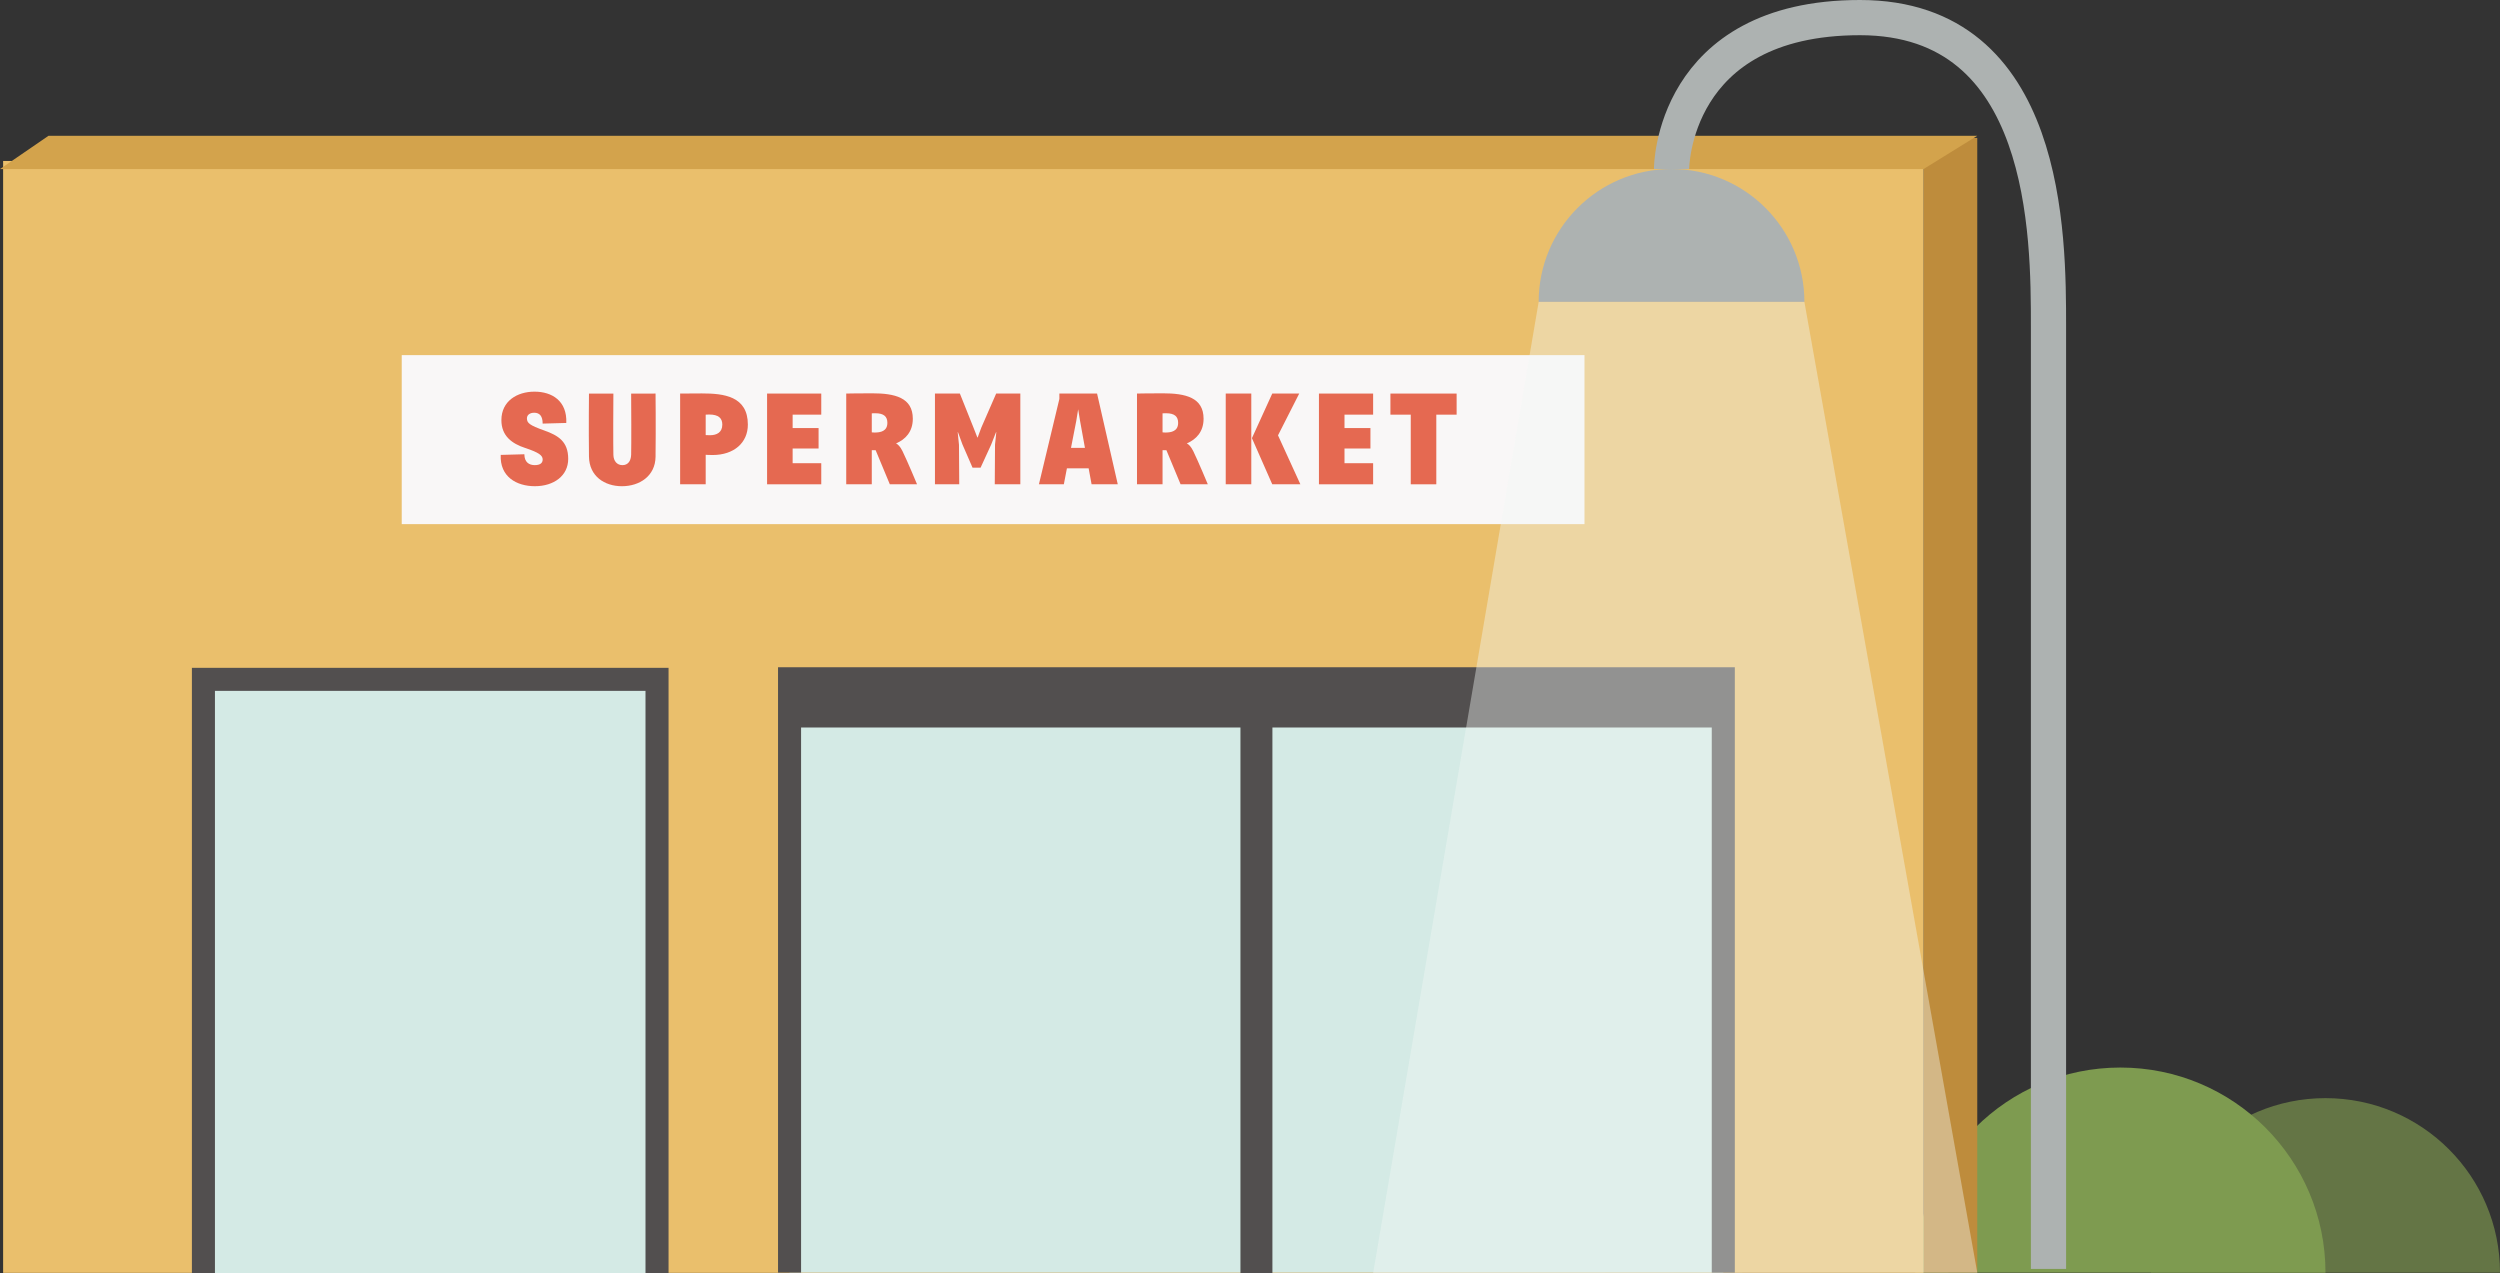 <?xml version="1.0" encoding="utf-8"?>
<!-- Generator: Adobe Illustrator 16.0.0, SVG Export Plug-In . SVG Version: 6.00 Build 0)  -->
<!DOCTYPE svg PUBLIC "-//W3C//DTD SVG 1.1//EN" "http://www.w3.org/Graphics/SVG/1.1/DTD/svg11.dtd">
<svg version="1.1" id="Layer_1" xmlns="http://www.w3.org/2000/svg" xmlns:xlink="http://www.w3.org/1999/xlink" x="0px" y="0px"
	 width="234.623px" height="119.488px" viewBox="0 0 234.623 119.488" enable-background="new 0 0 234.623 119.488"
	 xml:space="preserve">
<rect x="0" y="0" width="234.623" height="119.488" fill="#333333" stroke="none"/>
<g>
	<path fill="#647545" d="M234.623,119.438c0-9.046-7.333-16.379-16.378-16.379s-16.377,7.333-16.377,16.379"/>
	<path fill="#7E9B50" d="M218.245,119.438c0-10.631-8.619-19.25-19.249-19.25c-10.632,0-19.25,8.619-19.25,19.25"/>
</g>
<g>
	<g>
		<g>
			<g>
				<rect x="180.526" y="12.946" fill="#BE8C3C" width="5.038" height="106.487"/>
			</g>
			<g>
				<rect x="0.293" y="15.107" fill="#EABF6C" width="180.233" height="104.351"/>
			</g>
			<g>
				<polyline fill="#D4EAE5" points="19.09,119.488 19.09,63.756 61.661,63.756 61.661,119.488 				"/>
				<polygon fill="#524F4F" points="62.743,119.488 60.58,119.488 60.58,64.837 20.172,64.837 20.172,119.488 18.009,119.488 
					18.009,62.675 62.743,62.675 				"/>
			</g>
			<g>
				<polyline fill="#D4EAE5" points="74.1,119.433 74.1,63.702 161.729,63.702 161.729,119.433 				"/>
				<polygon fill="#524F4F" points="162.812,119.433 160.647,119.433 160.647,64.783 75.181,64.783 75.181,119.433 73.018,119.433 
					73.018,62.621 162.812,62.621 				"/>
			</g>
			<g>
				<g>
					<rect x="116.415" y="62.839" fill="#524F4F" width="3" height="56.648"/>
				</g>
			</g>
			<g>
				<rect x="74.1" y="63.702" fill="#524F4F" width="87.63" height="4.573"/>
			</g>
			<g>
				<polygon fill="#D3A34C" points="0,15.866 4.551,12.744 185.564,12.744 180.52,15.866 				"/>
			</g>
		</g>
		<g>
			<rect x="37.702" y="33.329" fill="#F9F7F7" width="111" height="15.86"/>
		</g>
	</g>
	<g>
		<path fill="#E56951" d="M50.929,43.124c0-0.371-0.324-0.647-1.631-1.079c-1.247-0.407-2.243-1.127-2.243-2.614
			c0-1.799,1.487-2.675,3.106-2.675c1.643,0,3.07,0.863,2.986,2.938l-2.219,0.06c0-0.707-0.288-1.019-0.792-1.019
			c-0.372,0-0.684,0.18-0.684,0.527c0,0.432,0.24,0.647,1.631,1.14c1.319,0.468,2.243,1.043,2.243,2.662
			c0,1.583-1.343,2.566-3.13,2.566c-1.715,0-3.298-0.888-3.203-2.938l2.219-0.06c0,0.743,0.443,1.02,0.971,1.02
			C50.653,43.652,50.929,43.484,50.929,43.124z"/>
		<path fill="#E56951" d="M61.523,36.935c0,0,0.036,3.034,0,5.938c-0.024,1.799-1.5,2.758-3.154,2.758
			c-1.631,0-3.07-0.936-3.094-2.782c-0.036-2.662,0-5.913,0-5.913h2.291c-0.012,0.731-0.024,4.989,0,5.745
			c0.012,0.611,0.36,0.972,0.852,0.972c0.504,0,0.792-0.372,0.815-0.972c0.024-0.695,0.012-4.953,0-5.745H61.523z"/>
		<path fill="#E56951" d="M63.83,45.451v-8.516c0,0,1.031-0.012,2.039-0.012c2.051,0,4.317,0.252,4.317,2.927
			c0,1.703-1.307,2.854-3.31,2.854c-0.444,0-0.647-0.024-0.647-0.024v2.771H63.83z M66.229,40.833c0,0,0.144,0.012,0.408,0.012
			c0.611,0,1.151-0.252,1.151-0.995c0-0.6-0.348-0.948-1.235-0.948c-0.18,0-0.324,0.013-0.324,0.013V40.833z"/>
		<path fill="#E56951" d="M71.99,36.935h5.085v1.979h-2.687v1.259h2.435v1.919h-2.435v1.38h2.687v1.979H71.99V36.935z"/>
		<path fill="#E56951" d="M81.816,42.249v3.202h-2.398v-8.516c0,0,1.151-0.023,2.423-0.023c2.135,0,3.826,0.396,3.826,2.387
			c0,1.223-0.696,1.942-1.571,2.314c0.18,0.096,0.384,0.288,0.6,0.72c0.48,0.983,1.368,3.118,1.368,3.118h-2.555l-1.332-3.202
			H81.816z M82.152,38.783c-0.312,0-0.336,0.012-0.336,0.012v1.775c0,0,0.036,0.023,0.264,0.023c0.552,0,1.199-0.12,1.199-0.911
			C83.28,39.094,82.944,38.783,82.152,38.783z"/>
		<path fill="#E56951" d="M91.272,43.891l-0.948-2.183l-0.42-1.151l-0.024,0.013l0.12,1.175l0.024,3.706h-2.279v-8.516h2.339
			l1.271,3.179l0.372,0.947h0.024l0.348-0.936l1.392-3.19h2.267v8.516h-2.399l0.024-3.729l0.12-1.151l-0.024-0.013l-0.456,1.164
			l-0.996,2.17H91.272z"/>
		<path fill="#E56951" d="M102.168,43.952h-2.039l-0.288,1.499h-2.339l1.919-8.012v-0.504h3.538l1.943,8.516h-2.458L102.168,43.952z
			 M100.513,42.033h1.308l-0.456-2.519l-0.18-1.104l-0.18,1.104L100.513,42.033z"/>
		<path fill="#E56951" d="M109.104,42.249v3.202h-2.398v-8.516c0,0,1.151-0.023,2.423-0.023c2.135,0,3.826,0.396,3.826,2.387
			c0,1.223-0.696,1.942-1.571,2.314c0.18,0.096,0.384,0.288,0.6,0.72c0.48,0.983,1.368,3.118,1.368,3.118h-2.555l-1.332-3.202
			H109.104z M109.44,38.783c-0.312,0-0.336,0.012-0.336,0.012v1.775c0,0,0.036,0.023,0.264,0.023c0.552,0,1.199-0.12,1.199-0.911
			C110.568,39.094,110.232,38.783,109.44,38.783z"/>
		<path fill="#E56951" d="M117.433,45.451h-2.399v-8.516h2.399V45.451z M119.4,45.451l-1.907-4.33l1.907-4.186h2.531l-1.991,3.922
			l2.099,4.594H119.4z"/>
		<path fill="#E56951" d="M123.782,36.935h5.085v1.979h-2.687v1.259h2.435v1.919h-2.435v1.38h2.687v1.979h-5.085V36.935z"/>
		<path fill="#E56951" d="M132.397,38.915h-1.907v-1.979h6.213v1.979h-1.907v6.536h-2.398V38.915z"/>
	</g>
</g>
<g>
	<g>
		<path fill="none" stroke="#ADB2B1" stroke-width="3.304" stroke-miterlimit="10" d="M192.249,119.09c0,0,0-66.331,0-88.442
			c0-8.49,0-28.996-17.689-28.996c-17.688,0-17.688,14.209-17.688,14.209"/>
		<path fill="#ADB2B1" d="M169.341,28.33c0-6.886-5.583-12.469-12.469-12.469s-12.469,5.583-12.469,12.469"/>
	</g>
	<polygon opacity="0.4" fill="#F2F7F6" points="144.403,28.33 128.867,119.488 185.564,119.433 169.341,28.33 	"/>
</g>
</svg>
